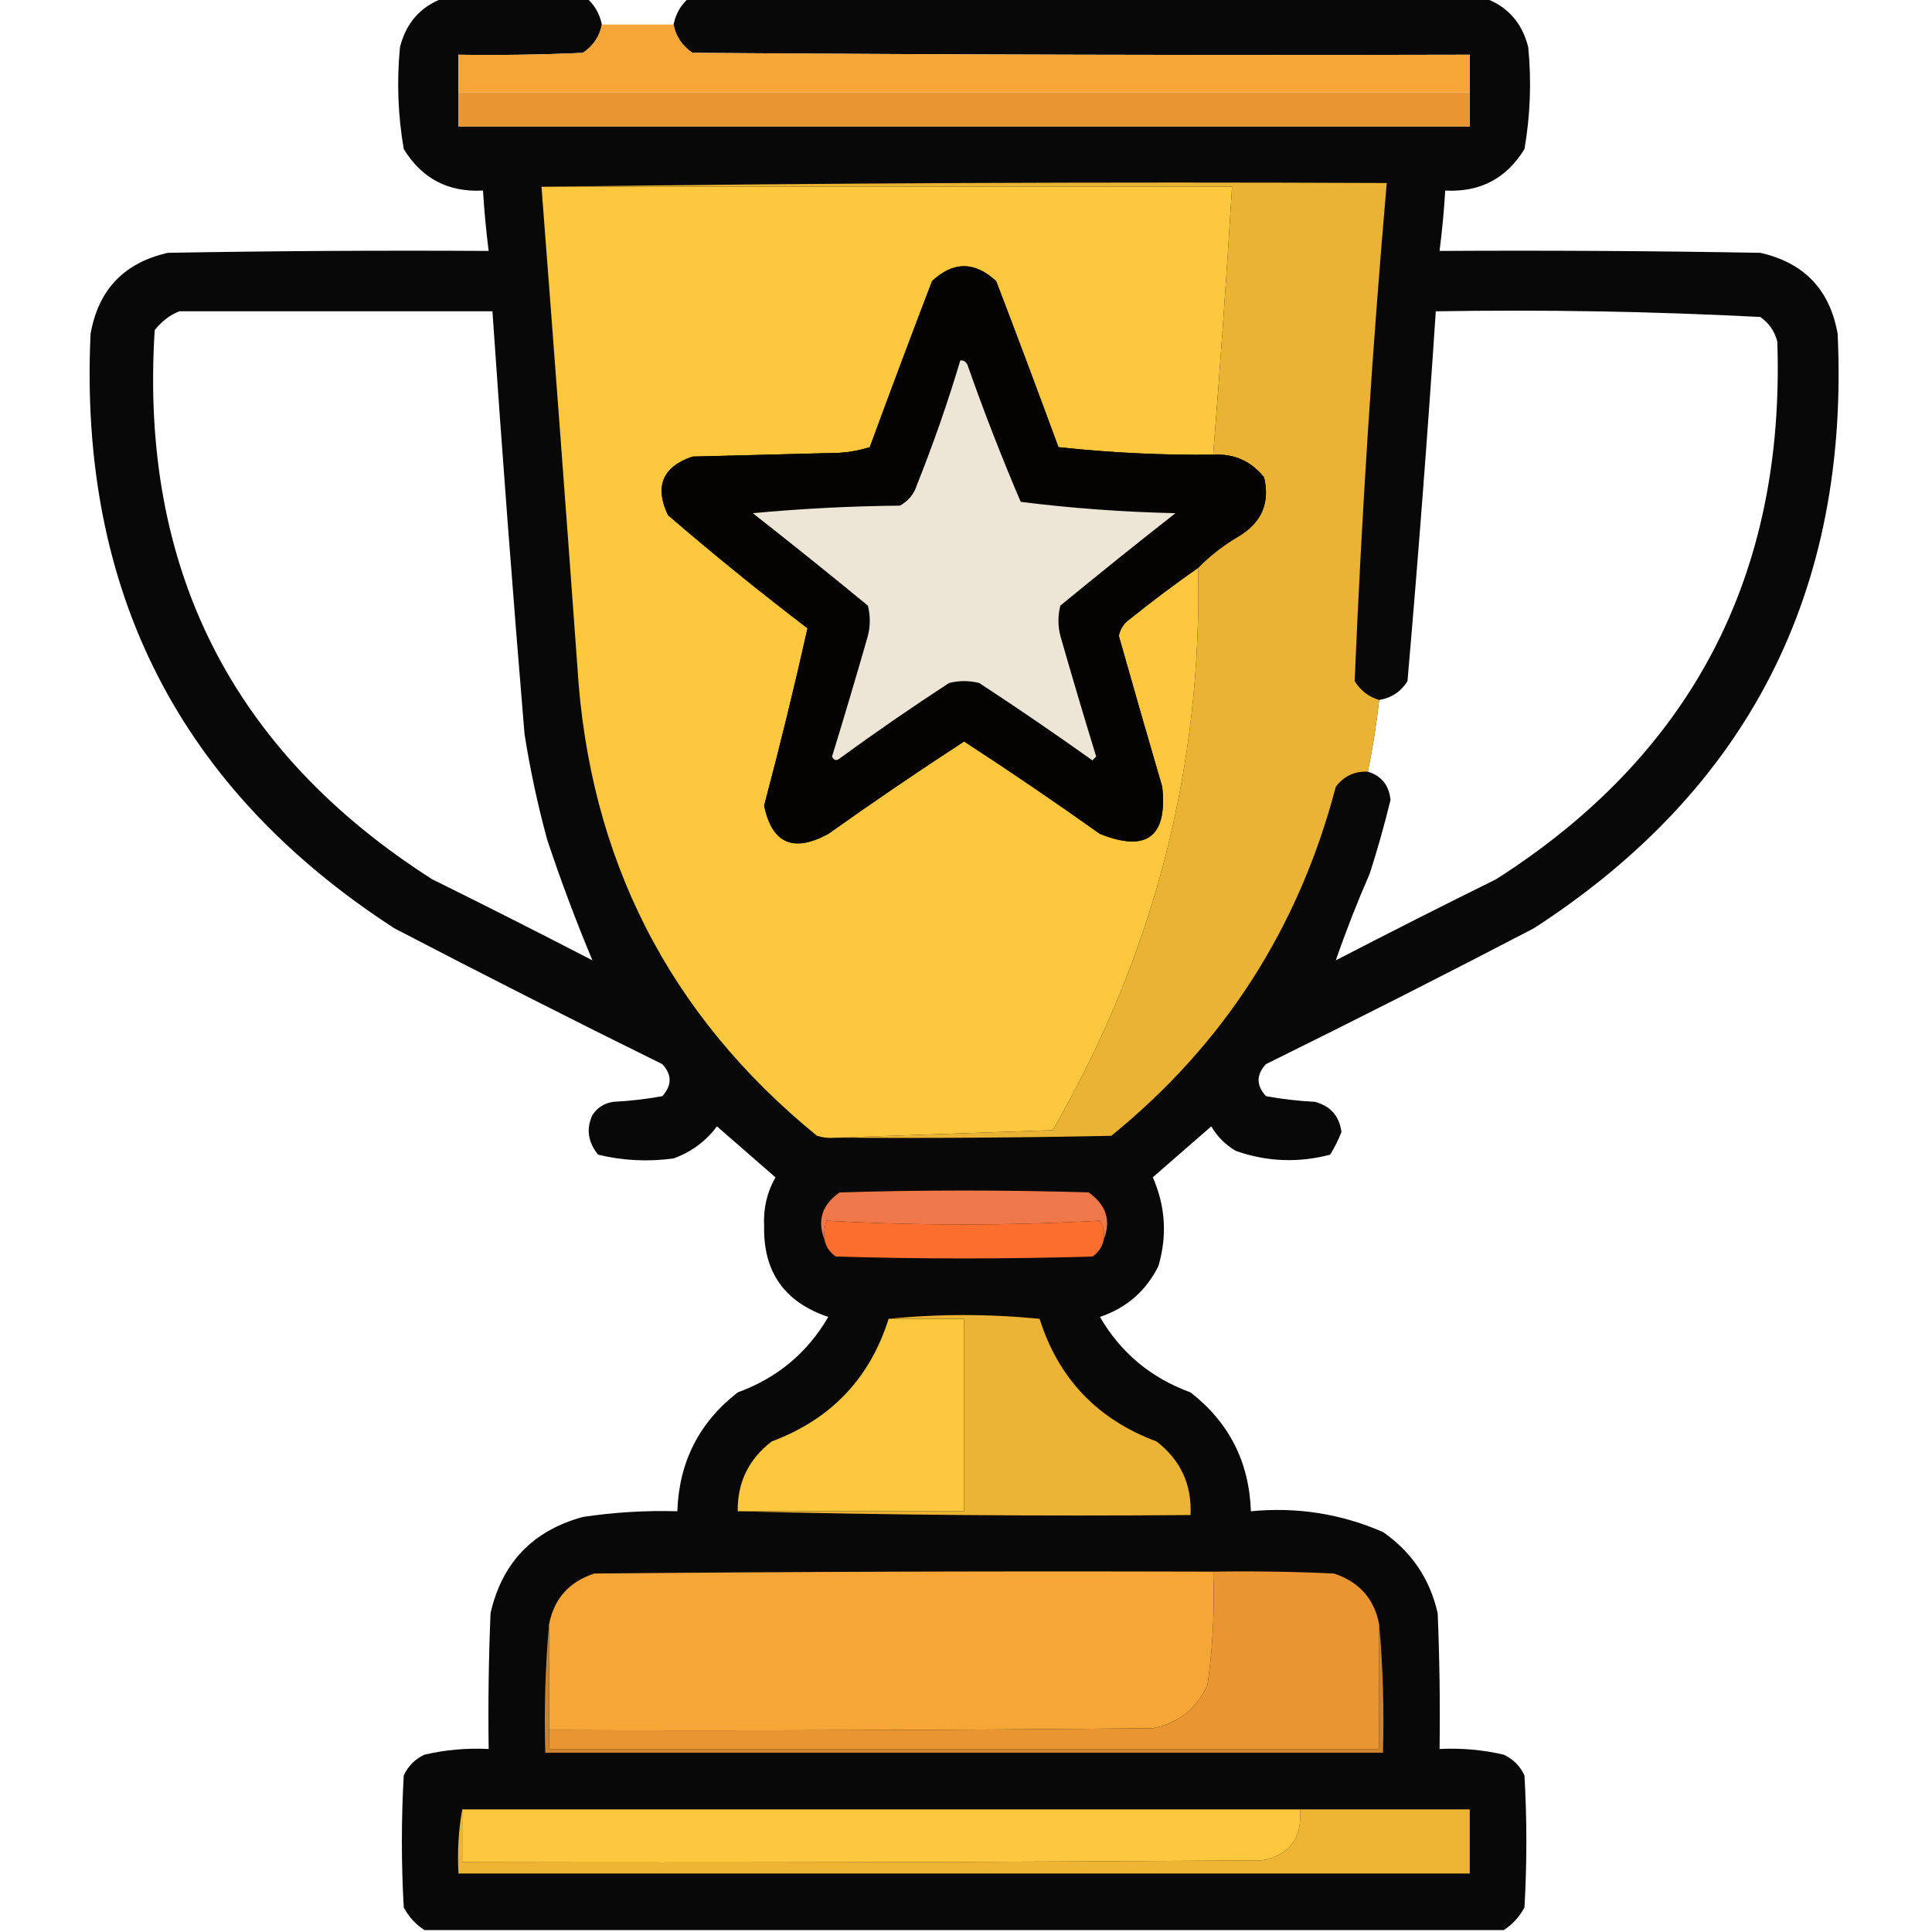 <?xml version="1.0" encoding="UTF-8"?>
<!DOCTYPE svg PUBLIC "-//W3C//DTD SVG 1.1//EN" "http://www.w3.org/Graphics/SVG/1.1/DTD/svg11.dtd">
<svg xmlns="http://www.w3.org/2000/svg" version="1.1" width="512px" height="512px" style="shape-rendering:geometricPrecision; text-rendering:geometricPrecision; image-rendering:optimizeQuality; fill-rule:evenodd; clip-rule:evenodd" xmlns:xlink="http://www.w3.org/1999/xlink">
<g><path style="opacity:0.968" fill="#020100" d="M 117.5,-0.5 C 130.167,-0.5 142.833,-0.5 155.5,-0.5C 157.604,1.372 158.937,3.705 159.5,6.5C 158.947,9.587 157.28,12.087 154.5,14C 143.505,14.5 132.505,14.666 121.5,14.5C 121.5,17.833 121.5,21.167 121.5,24.5C 121.5,27.5 121.5,30.5 121.5,33.5C 210.833,33.5 300.167,33.5 389.5,33.5C 389.5,30.5 389.5,27.5 389.5,24.5C 389.5,21.167 389.5,17.833 389.5,14.5C 320.833,14.667 252.166,14.5 183.5,14C 180.72,12.087 179.053,9.587 178.5,6.5C 179.063,3.705 180.396,1.372 182.5,-0.5C 252.833,-0.5 323.167,-0.5 393.5,-0.5C 399.55,1.725 403.383,6.058 405,12.5C 405.881,21.562 405.548,30.562 404,39.5C 399.215,47.322 392.215,50.989 383,50.5C 382.677,55.866 382.177,61.199 381.5,66.5C 409.835,66.333 438.169,66.5 466.5,67C 478.12,69.62 484.953,76.786 487,88.5C 490.155,156.697 463.321,209.197 406.5,246C 382.989,258.256 359.322,270.256 335.5,282C 332.887,284.795 332.887,287.629 335.5,290.5C 339.779,291.274 344.113,291.774 348.5,292C 352.616,293.116 354.949,295.782 355.5,300C 354.692,302.088 353.692,304.088 352.5,306C 344.063,308.216 335.73,307.883 327.5,305C 324.763,303.386 322.597,301.219 321,298.5C 315.833,303 310.667,307.5 305.5,312C 308.853,319.596 309.353,327.429 307,335.5C 303.71,342.121 298.543,346.621 291.5,349C 297.012,358.5 305.012,365.167 315.5,369C 325.732,376.963 331.065,387.463 331.5,400.5C 343.689,399.321 355.356,401.154 366.5,406C 374.108,411.278 378.942,418.445 381,427.5C 381.5,439.495 381.667,451.495 381.5,463.5C 387.245,463.211 392.912,463.711 398.5,465C 401,466.167 402.833,468 404,470.5C 404.667,482.167 404.667,493.833 404,505.5C 402.64,508.023 400.807,510.023 398.5,511.5C 303.167,511.5 207.833,511.5 112.5,511.5C 110.193,510.023 108.36,508.023 107,505.5C 106.333,493.833 106.333,482.167 107,470.5C 108.167,468 110,466.167 112.5,465C 118.088,463.711 123.755,463.211 129.5,463.5C 129.333,451.495 129.5,439.495 130,427.5C 133.056,414.11 141.223,405.61 154.5,402C 162.787,400.762 171.12,400.262 179.5,400.5C 179.94,387.452 185.274,376.952 195.5,369C 205.988,365.167 213.988,358.5 219.5,349C 207.944,345.119 202.278,337.119 202.5,325C 202.248,320.344 203.248,316.01 205.5,312C 200.333,307.5 195.167,303 190,298.5C 187.038,302.456 183.204,305.289 178.5,307C 171.724,307.92 165.057,307.586 158.5,306C 155.804,302.656 155.304,299.156 157,295.5C 158.319,293.513 160.152,292.346 162.5,292C 166.887,291.774 171.221,291.274 175.5,290.5C 178.113,287.629 178.113,284.795 175.5,282C 151.678,270.256 128.011,258.256 104.5,246C 47.679,209.197 20.846,156.697 24,88.5C 26.047,76.786 32.88,69.62 44.5,67C 72.831,66.5 101.165,66.333 129.5,66.5C 128.823,61.199 128.323,55.866 128,50.5C 118.785,50.989 111.785,47.322 107,39.5C 105.452,30.562 105.119,21.562 106,12.5C 107.617,6.058 111.45,1.725 117.5,-0.5 Z M 47.5,82.5 C 75.167,82.5 102.833,82.5 130.5,82.5C 133.053,119.85 135.886,157.184 139,194.5C 140.489,203.943 142.489,213.276 145,222.5C 148.643,233.445 152.643,244.111 157,254.5C 142.911,247.206 128.744,240.039 114.5,233C 61.476,199.12 36.976,150.62 41,87.5C 42.805,85.174 44.972,83.508 47.5,82.5 Z M 362.5,204.5 C 363.778,198.221 364.778,191.888 365.5,185.5C 368.792,184.943 371.292,183.276 373,180.5C 375.832,147.856 378.332,115.19 380.5,82.5C 409.23,82.025 437.897,82.525 466.5,84C 468.81,85.637 470.31,87.804 471,90.5C 473.126,152.425 448.293,199.925 396.5,233C 382.256,240.039 368.089,247.206 354,254.5C 356.655,246.832 359.655,239.165 363,231.5C 365.067,225.064 366.901,218.564 368.5,212C 368.121,208.128 366.121,205.628 362.5,204.5 Z"/></g>
<g><path style="opacity:0.996" fill="#f6a637" d="M 159.5,6.5 C 165.833,6.5 172.167,6.5 178.5,6.5C 179.053,9.587 180.72,12.087 183.5,14C 252.166,14.5 320.833,14.667 389.5,14.5C 389.5,17.833 389.5,21.167 389.5,24.5C 300.167,24.5 210.833,24.5 121.5,24.5C 121.5,21.167 121.5,17.833 121.5,14.5C 132.505,14.666 143.505,14.5 154.5,14C 157.28,12.087 158.947,9.587 159.5,6.5 Z"/></g>
<g><path style="opacity:1" fill="#e99531" d="M 121.5,24.5 C 210.833,24.5 300.167,24.5 389.5,24.5C 389.5,27.5 389.5,30.5 389.5,33.5C 300.167,33.5 210.833,33.5 121.5,33.5C 121.5,30.5 121.5,27.5 121.5,24.5 Z"/></g>
<g><path style="opacity:1" fill="#fdc83d" d="M 143.5,49.5 C 204.5,49.5 265.5,49.5 326.5,49.5C 325.054,73.184 323.387,96.85 321.5,120.5C 307.793,120.643 294.126,119.976 280.5,118.5C 275.098,103.795 269.598,89.128 264,74.5C 258.261,69.227 252.595,69.227 247,74.5C 241.402,89.128 235.902,103.795 230.5,118.5C 227.893,119.318 225.226,119.818 222.5,120C 209.5,120.333 196.5,120.667 183.5,121C 175.591,123.705 173.424,128.872 177,136.5C 189.044,146.879 201.377,156.879 214,166.5C 210.494,182.181 206.661,197.847 202.5,213.5C 204.561,223.524 210.227,226.024 219.5,221C 231.327,212.586 243.327,204.419 255.5,196.5C 267.673,204.419 279.673,212.586 291.5,221C 303.905,225.928 309.405,221.761 308,208.5C 304.103,195.183 300.27,181.85 296.5,168.5C 296.876,166.617 297.876,165.117 299.5,164C 305.377,159.283 311.377,154.783 317.5,150.5C 318.633,203.354 305.8,253.021 279,299.5C 259.736,300.161 240.569,300.828 221.5,301.5C 219.801,301.66 218.134,301.494 216.5,301C 177.238,268.979 156.071,227.479 153,176.5C 149.928,134.152 146.761,91.818 143.5,49.5 Z"/></g>
<g><path style="opacity:1" fill="#ebb334" d="M 143.5,49.5 C 217.998,48.501 292.665,48.167 367.5,48.5C 363.67,92.451 360.836,136.451 359,180.5C 360.563,183.023 362.73,184.69 365.5,185.5C 364.778,191.888 363.778,198.221 362.5,204.5C 358.975,204.346 356.141,205.679 354,208.5C 344.173,245.95 324.34,276.784 294.5,301C 270.169,301.5 245.836,301.667 221.5,301.5C 240.569,300.828 259.736,300.161 279,299.5C 305.8,253.021 318.633,203.354 317.5,150.5C 320.736,147.203 324.403,144.37 328.5,142C 334.406,138.359 336.573,133.193 335,126.5C 331.523,122.178 327.023,120.178 321.5,120.5C 323.387,96.85 325.054,73.184 326.5,49.5C 265.5,49.5 204.5,49.5 143.5,49.5 Z"/></g>
<g><path style="opacity:1" fill="#050302" d="M 321.5,120.5 C 327.023,120.178 331.523,122.178 335,126.5C 336.573,133.193 334.406,138.359 328.5,142C 324.403,144.37 320.736,147.203 317.5,150.5C 311.377,154.783 305.377,159.283 299.5,164C 297.876,165.117 296.876,166.617 296.5,168.5C 300.27,181.85 304.103,195.183 308,208.5C 309.405,221.761 303.905,225.928 291.5,221C 279.673,212.586 267.673,204.419 255.5,196.5C 243.327,204.419 231.327,212.586 219.5,221C 210.227,226.024 204.561,223.524 202.5,213.5C 206.661,197.847 210.494,182.181 214,166.5C 201.377,156.879 189.044,146.879 177,136.5C 173.424,128.872 175.591,123.705 183.5,121C 196.5,120.667 209.5,120.333 222.5,120C 225.226,119.818 227.893,119.318 230.5,118.5C 235.902,103.795 241.402,89.128 247,74.5C 252.595,69.227 258.261,69.227 264,74.5C 269.598,89.128 275.098,103.795 280.5,118.5C 294.126,119.976 307.793,120.643 321.5,120.5 Z"/></g>
<g><path style="opacity:1" fill="#ede6d6" d="M 254.5,95.5 C 255.497,95.47 256.164,95.97 256.5,97C 260.779,109.174 265.446,121.174 270.5,133C 284.061,134.695 297.727,135.695 311.5,136C 301.242,144.047 291.075,152.213 281,160.5C 280.333,163.167 280.333,165.833 281,168.5C 284.067,179.202 287.234,189.869 290.5,200.5C 290.167,200.833 289.833,201.167 289.5,201.5C 279.637,194.471 269.637,187.638 259.5,181C 256.833,180.333 254.167,180.333 251.5,181C 241.659,187.42 231.993,194.087 222.5,201C 221.668,201.688 221.002,201.521 220.5,200.5C 223.766,189.869 226.933,179.202 230,168.5C 230.667,165.833 230.667,163.167 230,160.5C 219.925,152.213 209.758,144.047 199.5,136C 212.459,134.789 225.459,134.122 238.5,134C 240.726,132.773 242.226,130.939 243,128.5C 247.338,117.653 251.171,106.653 254.5,95.5 Z"/></g>
<g><path style="opacity:1" fill="#ee784a" d="M 292.5,328.5 C 292.785,326.712 292.452,325.045 291.5,323.5C 267.304,324.829 243.137,324.829 219,323.5C 218.506,325.134 218.34,326.801 218.5,328.5C 216.505,323.457 217.838,319.29 222.5,316C 244.5,315.333 266.5,315.333 288.5,316C 293.162,319.29 294.495,323.457 292.5,328.5 Z"/></g>
<g><path style="opacity:1" fill="#fc6e2e" d="M 292.5,328.5 C 292.141,330.371 291.141,331.871 289.5,333C 266.833,333.667 244.167,333.667 221.5,333C 219.859,331.871 218.859,330.371 218.5,328.5C 218.34,326.801 218.506,325.134 219,323.5C 243.137,324.829 267.304,324.829 291.5,323.5C 292.452,325.045 292.785,326.712 292.5,328.5 Z"/></g>
<g><path style="opacity:1" fill="#fcc83d" d="M 235.5,349.5 C 242.167,349.5 248.833,349.5 255.5,349.5C 255.5,366.5 255.5,383.5 255.5,400.5C 235.5,400.5 215.5,400.5 195.5,400.5C 195.401,392.863 198.401,386.697 204.5,382C 220.176,376.16 230.509,365.327 235.5,349.5 Z"/></g>
<g><path style="opacity:1" fill="#ecb434" d="M 235.5,349.5 C 248.673,348.175 262.006,348.175 275.5,349.5C 280.514,365.348 290.847,376.182 306.5,382C 312.899,386.962 315.899,393.462 315.5,401.5C 275.33,401.832 235.33,401.499 195.5,400.5C 215.5,400.5 235.5,400.5 255.5,400.5C 255.5,383.5 255.5,366.5 255.5,349.5C 248.833,349.5 242.167,349.5 235.5,349.5 Z"/></g>
<g><path style="opacity:1" fill="#f6a637" d="M 321.5,416.5 C 321.923,426.58 321.423,436.58 320,446.5C 317.152,452.84 312.318,456.674 305.5,458C 252.168,458.5 198.834,458.667 145.5,458.5C 145.5,449.167 145.5,439.833 145.5,430.5C 146.805,423.691 150.805,419.191 157.5,417C 212.166,416.5 266.832,416.333 321.5,416.5 Z"/></g>
<g><path style="opacity:1" fill="#e99531" d="M 321.5,416.5 C 332.172,416.333 342.839,416.5 353.5,417C 360.195,419.191 364.195,423.691 365.5,430.5C 365.5,441.5 365.5,452.5 365.5,463.5C 292.167,463.5 218.833,463.5 145.5,463.5C 145.5,461.833 145.5,460.167 145.5,458.5C 198.834,458.667 252.168,458.5 305.5,458C 312.318,456.674 317.152,452.84 320,446.5C 321.423,436.58 321.923,426.58 321.5,416.5 Z"/></g>
<g><path style="opacity:1" fill="#cc832b" d="M 145.5,430.5 C 145.5,439.833 145.5,449.167 145.5,458.5C 145.5,460.167 145.5,461.833 145.5,463.5C 218.833,463.5 292.167,463.5 365.5,463.5C 365.5,452.5 365.5,441.5 365.5,430.5C 366.495,441.654 366.828,452.988 366.5,464.5C 292.5,464.5 218.5,464.5 144.5,464.5C 144.172,452.988 144.505,441.654 145.5,430.5 Z"/></g>
<g><path style="opacity:1" fill="#eeb535" d="M 122.5,479.5 C 122.5,484.167 122.5,488.833 122.5,493.5C 193.167,493.667 263.834,493.5 334.5,493C 341.813,491.567 345.147,487.067 344.5,479.5C 359.5,479.5 374.5,479.5 389.5,479.5C 389.5,485.167 389.5,490.833 389.5,496.5C 300.167,496.5 210.833,496.5 121.5,496.5C 121.178,490.642 121.511,484.975 122.5,479.5 Z"/></g>
<g><path style="opacity:1" fill="#fdc83d" d="M 122.5,479.5 C 196.5,479.5 270.5,479.5 344.5,479.5C 345.147,487.067 341.813,491.567 334.5,493C 263.834,493.5 193.167,493.667 122.5,493.5C 122.5,488.833 122.5,484.167 122.5,479.5 Z"/></g>
</svg>
